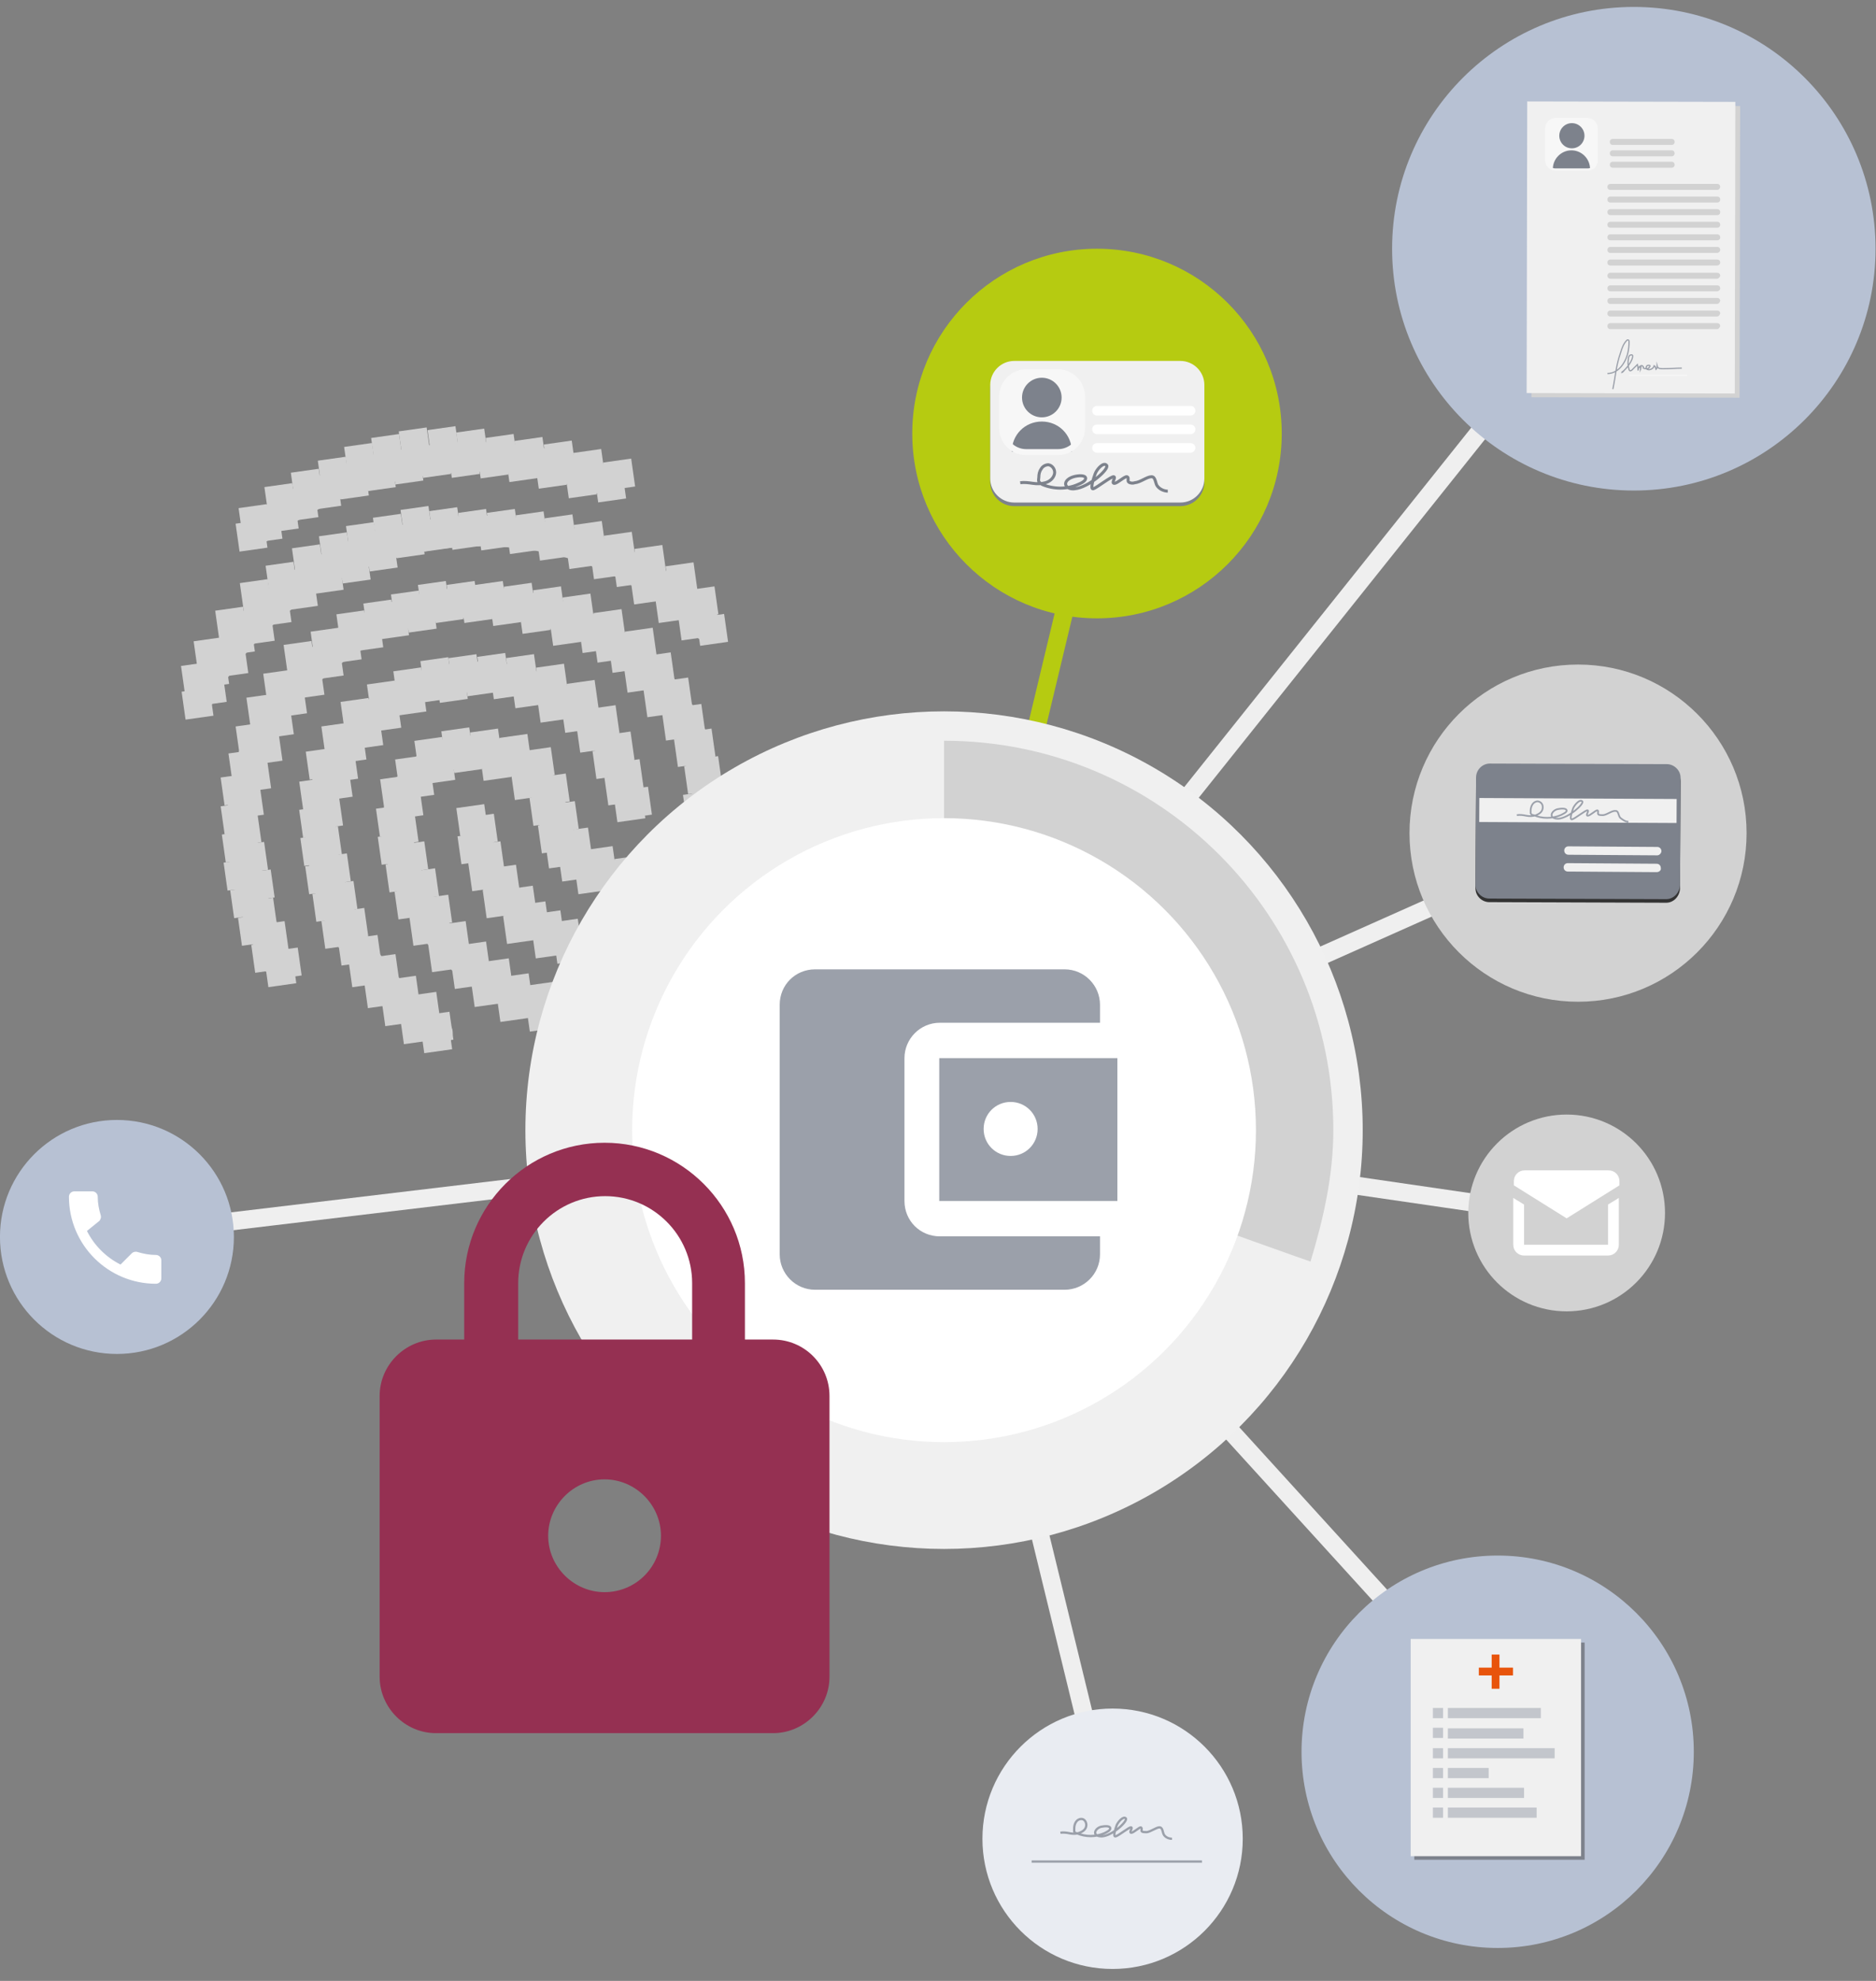 <?xml version="1.0" encoding="UTF-8"?>
<!-- Generator: Adobe Illustrator 21.0.2, SVG Export Plug-In . SVG Version: 6.00 Build 0)  -->
<svg enable-background="new 0 0 360 380" version="1.1" viewBox="0 0 360 380" xml:space="preserve" xmlns="http://www.w3.org/2000/svg" xmlns:cc="http://creativecommons.org/ns#" xmlns:dc="http://purl.org/dc/elements/1.1/" xmlns:rdf="http://www.w3.org/1999/02/22-rdf-syntax-ns#" xmlns:xlink="http://www.w3.org/1999/xlink"><rect x="0" y="0" width="360" height="380" fill="#808080" stroke="none"/>
<style type="text/css">
	.st0{fill:none;stroke:#EFEFEF;stroke-width:3;stroke-miterlimit:10;}
	.st1{fill:none;stroke:#B6CB11;stroke-width:3;stroke-miterlimit:10;}
	.st2{fill:#D2D2D2;}
	.st3{fill:#B7C1D3;}
	.st4{fill:#FFFFFF;}
	.st5{fill:#F0F0F0;}
	.st6{fill:#F7F7F7;}
	.st7{fill:#7D828C;}
	.st8{fill:none;stroke:#F7F7F7;stroke-width:0.373;stroke-miterlimit:10;}
	.st9{fill:none;stroke:#9BA0AA;stroke-width:0.205;stroke-miterlimit:10;}
	.st10{fill:#9BA0AA;stroke:#F7F7F7;stroke-width:0.205;stroke-miterlimit:10;}
	.st11{fill:#333333;}
	.st12{fill:none;stroke:#9BA0AA;stroke-width:0.283;stroke-miterlimit:10;}
	.st13{fill:#E8540C;}
	.st14{fill:#C3C6CC;}
	.st15{clip-path:url(#SVGID_2_);fill:#9BA0AA;}
	.st16{fill:#B6CB11;}
	.st17{fill:none;stroke:#F7F7F7;stroke-miterlimit:10;}
	.st18{fill:none;stroke:#7D828C;stroke-width:0.5;stroke-miterlimit:10;}
	.st19{fill:#953052;}
	.st20{fill:#E9ECF2;}
	.st21{fill:none;stroke:#9BA0AA;stroke-width:0.381;stroke-miterlimit:10;}
</style>
<title>img_onboarding</title>
<g transform="matrix(1.151 0 0 1.151 -28.551 -29.747)"><g fill="none" stroke-miterlimit="10" stroke-width="3">
	<line class="st0" x1="211" x2="181.3" y1="334.1" y2="212.3" stroke="#efefef"/>
	<line class="st1" x1="182" x2="209" y1="212.3" y2="99.6" stroke="#b6cb11"/>
	<line class="st0" x1="45" x2="179" y1="231.6" y2="215.6" stroke="#efefef"/>
	</g><g fill="#d2d2d2">
		<path class="st2" d="m126 108.3c-0.4 0.1-0.8 0-1.2-0.1-10.3-3.6-18.9-4.5-28.8-3.1s-18.9 5.1-26.8 11c-1.1 0.8-2.7 0.6-3.5-0.5s-0.6-2.7 0.5-3.5c8.6-6.4 18.4-10.4 29.1-11.9 10.6-1.5 20.3-0.5 31.2 3.3 1.3 0.5 2 1.9 1.5 3.2-0.3 0.9-1.1 1.5-2 1.6zm-67.8 36.4c-0.5 0.1-1 0-1.5-0.2-1.3-0.6-1.7-2.1-1.1-3.4 4-7.7 9.5-14.1 16.4-19 14.5-10.3 34.6-13.2 51.5-7.3 8 2.8 15.1 7.3 21 13.6 1 1 0.9 2.6-0.1 3.6s-2.6 0.9-3.6-0.1c-5.4-5.7-11.8-9.8-19-12.3-15.4-5.3-33.7-2.7-46.9 6.7-6.3 4.5-11.3 10.3-14.9 17.2-0.3 0.6-1 1-1.8 1.2zm39.8 55.8c-0.6 0.1-1.3-0.1-1.9-0.5-5-3.7-7.7-6.2-11.9-11.8-4.3-5.7-7.2-12.9-8.3-20.9-2.1-14.8 8.9-28.7 24.5-30.9s30 8.1 32.1 22.9c0.2 1.4-0.7 2.7-2.1 2.8s-2.7-0.7-2.8-2.1c-1.7-12.1-13.5-20.4-26.4-18.6-12.8 1.8-21.9 13.1-20.2 25.2 1 7.2 3.6 13.6 7.4 18.6 4 5.3 6.6 7.4 10.9 10.8 1.1 0.9 1.3 2.4 0.5 3.5-0.6 0.6-1.2 0.9-1.8 1zm34.5-14.3c-5.9 0.8-11.4 0.1-16.1-2.3-8.2-4-13.8-11.6-15-20.2-0.2-1.4 0.7-2.7 2.1-2.8 1.4-0.2 2.7 0.7 2.8 2.1 1 7 5.5 13.2 12.2 16.4 3.9 1.9 8.2 2.5 13.2 1.8 1.2-0.2 3.2-0.6 5.1-1.2 1.3-0.4 2.7 0.3 3.2 1.6 0.4 1.3-0.3 2.7-1.6 3.2-2.7 0.9-5.2 1.3-5.9 1.4zm-8.6 11.7h-0.7c-8.3-1.1-13.9-3.3-20.1-7.9-8-6-13.1-14.6-14.5-24.5-1.1-8.1 4.8-15.7 13.3-16.9s16.3 4.4 17.5 12.5c0.8 5.3 6 9 11.8 8.2 5.7-0.8 9.8-5.8 9-11.2-2.7-18.8-21-31.8-41-29-14.2 2.2-26.1 11.9-30.2 24.9-1.4 4.3-1.7 9.2-1 14.4 0.6 3.9 1.8 10 5.9 17.6 0.7 1.2 0.2 2.8-1 3.4-1.2 0.7-2.8 0.2-3.4-1-3.4-6.2-5.5-12.5-6.4-19.3-0.8-6-0.5-11.6 1.1-16.7 4.7-14.9 18.1-26 34.3-28.3 22.7-3.2 43.7 11.7 46.7 33.3 1.1 8.1-4.8 15.7-13.3 16.9s-16.3-4.4-17.5-12.5c-0.8-5.3-6-9-11.8-8.2-5.7 0.8-9.8 5.8-9 11.2 1.2 8.5 5.6 16.1 12.5 21.2 5.4 4 10.3 6 17.6 6.9 1.4 0.2 2.3 1.5 2.2 2.8 0 1.2-1 2.1-2 2.2z"/>
		<rect class="st2" transform="matrix(.99 -.14 .14 .99 -18.871 9.441)" x="55.3" y="136.5" width="4.7" height="4.7"/>
		<rect class="st2" transform="matrix(.99 -.14 .14 .99 -18.272 9.685)" x="57.4" y="132.4" width="4.7" height="4.7"/>
		<rect class="st2" transform="matrix(.99 -.14 .14 .99 -17.53 10.138)" x="61" y="127.3" width="4.7" height="4.7"/>
		<rect class="st2" transform="matrix(.99 -.14 .14 .99 -16.837 10.667)" x="65.1" y="122.7" width="4.7" height="4.7"/>
		<rect class="st2" transform="matrix(.99 -.14 .14 .99 -16.391 11.248)" x="69.4" y="119.8" width="4.7" height="4.7"/>
		<rect class="st2" transform="matrix(.99 -.14 .14 .99 -15.945 11.829)" x="73.8" y="116.9" width="4.7" height="4.7"/>
		<rect class="st2" transform="matrix(.99 -.14 .14 .99 -15.621 12.436)" x="78.3" y="114.9" width="4.7" height="4.7"/>
		<rect class="st2" transform="matrix(.99 -.14 .14 .99 -15.097 10.52)" x="64.9" y="110.2" width="4.7" height="4.7"/>
		<rect class="st2" transform="matrix(.99 -.14 .14 .99 -14.558 11.081)" x="69.2" y="106.7" width="4.7" height="4.7"/>
		<rect class="st2" transform="matrix(.99 -.14 .14 .99 -14.173 11.676)" x="73.6" y="104.3" width="4.7" height="4.7"/>
		<rect class="st2" transform="matrix(.99 -.14 .14 .99 -13.85 12.283)" x="78.1" y="102.3" width="4.7" height="4.7"/>
		<rect class="st2" transform="matrix(.99 -.14 .14 .99 -13.496 12.884)" x="82.5" y="100" width="4.7" height="4.7"/>
		<rect class="st2" transform="matrix(.99 -.14 .14 .99 -13.235 13.504)" x="87" y="98.5" width="4.7" height="4.7"/>
		<rect class="st2" transform="matrix(.99 -.14 .14 .99 -13.035 14.138)" x="91.6" y="97.4" width="4.7" height="4.7"/>
		<rect class="st2" transform="matrix(.99 -.14 .14 .99 -12.958 14.798)" x="96.4" y="97.2" width="4.7" height="4.7"/>
		<rect class="st2" transform="matrix(.99 -.14 .14 .99 -12.974 15.478)" x="101.2" y="97.6" width="4.7" height="4.7"/>
		<rect class="st2" transform="matrix(.99 -.14 .14 .99 -13.051 16.171)" x="106.1" y="98.5" width="4.7" height="4.7"/>
		<rect class="st2" transform="matrix(.99 -.14 .14 .99 -13.067 16.851)" x="110.9" y="99" width="4.7" height="4.7"/>
		<rect class="st2" transform="matrix(.99 -.14 .14 .99 -13.113 17.538)" x="115.8" y="99.6" width="4.7" height="4.7"/>
		<rect class="st2" transform="matrix(.99 -.14 .14 .99 -13.252 18.244)" x="120.7" y="101" width="4.7" height="4.7"/>
		<rect class="st2" transform="matrix(.99 -.14 .14 .99 -13.422 18.957)" x="125.7" y="102.6" width="4.7" height="4.7"/>
		<rect class="st2" transform="matrix(.99 -.14 .14 .99 -13.721 18.763)" x="124.2" y="104.6" width="4.7" height="4.7"/>
		<rect class="st2" transform="matrix(.99 -.14 .14 .99 -13.674 18.076)" x="119.3" y="103.9" width="4.7" height="4.7"/>
		<rect class="st2" transform="matrix(.99 -.14 .14 .99 -13.505 17.364)" x="114.3" y="102.3" width="4.7" height="4.7"/>
		<rect class="st2" transform="matrix(.99 -.14 .14 .99 -13.397 16.664)" x="109.4" y="101.2" width="4.7" height="4.7"/>
		<rect class="st2" transform="matrix(.99 -.14 .14 .99 -13.35 15.978)" x="104.6" y="100.6" width="4.7" height="4.7"/>
		<rect class="st2" transform="matrix(.99 -.14 .14 .99 -13.396 15.311)" x="99.8" y="100.5" width="4.7" height="4.7"/>
		<rect class="st2" transform="matrix(.99 -.14 .14 .99 -13.442 14.644)" x="95" y="100.5" width="4.7" height="4.7"/>
		<rect class="st2" transform="matrix(.99 -.14 .14 .99 -13.642 14.01)" x="90.4" y="101.6" width="4.7" height="4.7"/>
		<rect class="st2" transform="matrix(.99 -.14 .14 .99 -13.842 13.377)" x="85.8" y="102.7" width="4.7" height="4.7"/>
		<rect class="st2" transform="matrix(.99 -.14 .14 .99 -14.042 12.743)" x="81.2" y="103.9" width="4.7" height="4.7"/>
		<rect class="st2" transform="matrix(.99 -.14 .14 .99 -14.073 12.749)" x="81.3" y="104.1" width="4.7" height="4.7"/>
		<rect class="st2" transform="matrix(.99 -.14 .14 .99 -14.365 12.135)" x="76.7" y="105.8" width="4.7" height="4.7"/>
		<rect class="st2" transform="matrix(.99 -.14 .14 .99 -14.668 11.62)" x="72.9" y="107.7" width="4.7" height="4.7"/>
		<rect class="st2" transform="matrix(.99 -.14 .14 .99 -14.959 11.167)" x="69.6" y="109.6" width="4.7" height="4.7"/>
		<rect class="st2" transform="matrix(.99 -.14 .14 .99 -15.229 10.806)" x="66.9" y="111.3" width="4.7" height="4.7"/>
		<rect class="st2" transform="matrix(.99 -.14 .14 .99 -15.462 10.469)" x="64.4" y="112.8" width="4.7" height="4.7"/>
		<rect class="st2" transform="matrix(.99 -.14 .14 .99 -17.852 12.398)" x="76.9" y="130.8" width="4.7" height="4.7"/>
		<rect class="st2" transform="matrix(.99 -.14 .14 .99 -17.406 12.979)" x="81.2" y="127.9" width="4.7" height="4.7"/>
		<rect class="st2" transform="matrix(.99 -.14 .14 .99 -17.114 13.593)" x="85.7" y="126.1" width="4.7" height="4.7"/>
		<rect class="st2" transform="matrix(.99 -.14 .14 .99 -16.852 14.214)" x="90.3" y="124.6" width="4.7" height="4.7"/>
		<rect class="st2" transform="matrix(.99 -.14 .14 .99 -16.591 14.834)" x="94.8" y="123" width="4.7" height="4.7"/>
		<rect class="st2" transform="matrix(.99 -.14 .14 .99 -16.545 15.501)" x="99.6" y="123" width="4.7" height="4.7"/>
		<rect class="st2" transform="matrix(.99 -.14 .14 .99 -16.499 16.168)" x="104.3" y="123" width="4.7" height="4.7"/>
		<rect class="st2" transform="matrix(.99 -.14 .14 .99 -16.484 16.841)" x="109.1" y="123.3" width="4.7" height="4.7"/>
		<rect class="st2" transform="matrix(.99 -.14 .14 .99 -16.53 17.527)" x="114" y="123.9" width="4.7" height="4.7"/>
		<rect class="st2" transform="matrix(.99 -.14 .14 .99 -16.638 18.227)" x="118.9" y="125.1" width="4.7" height="4.7"/>
		<rect class="st2" transform="matrix(.99 -.14 .14 .99 -16.962 18.973)" x="124.1" y="127.7" width="4.7" height="4.7"/>
		<rect class="st2" transform="matrix(.99 -.14 .14 .99 -17.348 19.732)" x="129.3" y="130.8" width="4.7" height="4.7"/>
		<rect class="st2" transform="matrix(.99 -.14 .14 .99 -17.891 20.202)" x="132.3" y="134.9" width="4.7" height="4.7"/>
		<rect class="st2" transform="matrix(.99 -.14 .14 .99 -18.441 20.642)" x="135.2" y="139.1" width="4.7" height="4.7"/>
		<rect class="st2" transform="matrix(.99 -.14 .14 .99 -19.042 20.996)" x="137.4" y="143.5" width="4.7" height="4.7"/>
		<rect class="st2" transform="matrix(.99 -.14 .14 .99 -19.595 21.275)" x="139.1" y="147.6" width="4.7" height="4.7"/>
		<rect class="st2" transform="matrix(.99 -.14 .14 .99 -20.228 21.475)" x="140.2" y="152.2" width="4.7" height="4.7"/>
		<rect class="st2" transform="matrix(.99 -.14 .14 .99 -20.869 21.644)" x="141.1" y="156.8" width="4.7" height="4.7"/>
		<rect class="st2" transform="matrix(.99 -.14 .14 .99 -21.542 21.659)" x="140.9" y="161.6" width="4.7" height="4.7"/>
		<rect class="st2" transform="matrix(.99 -.14 .14 .99 -22.162 21.47)" x="139.2" y="165.9" width="4.7" height="4.7"/>
		<rect class="st2" transform="matrix(.99 -.14 .14 .99 -22.571 20.913)" x="135" y="168.6" width="4.7" height="4.7"/>
		<rect class="st2" transform="matrix(.99 -.14 .14 .99 -22.802 20.286)" x="130.5" y="169.9" width="4.7" height="4.7"/>
		<rect class="st2" transform="matrix(.99 -.14 .14 .99 -22.879 19.626)" x="125.7" y="170.1" width="4.7" height="4.7"/>
		<rect class="st2" transform="matrix(.99 -.14 .14 .99 -22.894 18.952)" x="120.9" y="169.9" width="4.7" height="4.7"/>
		<rect class="st2" transform="matrix(.99 -.14 .14 .99 -22.628 18.541)" x="118.2" y="167.8" width="4.7" height="4.7"/>
		<rect class="st2" transform="matrix(.99 -.14 .14 .99 -22.341 18.222)" x="116" y="165.6" width="4.7" height="4.7"/>
		<rect class="st2" transform="matrix(.99 -.14 .14 .99 -21.998 18.02)" x="114.8" y="163.1" width="4.7" height="4.7"/>
		<rect class="st2" transform="matrix(.99 -.14 .14 .99 -21.371 17.789)" x="113.4" y="158.5" width="4.7" height="4.7"/>
		<rect class="st2" transform="matrix(.99 -.14 .14 .99 -20.796 17.312)" x="110.3" y="154.2" width="4.7" height="4.7"/>
		<rect class="st2" transform="matrix(.99 -.14 .14 .99 -20.411 16.553)" x="105.1" y="151" width="4.7" height="4.7"/>
		<rect class="st2" transform="matrix(.99 -.14 .14 .99 -20.272 15.847)" x="100.2" y="149.7" width="4.7" height="4.7"/>
		<rect class="st2" transform="matrix(.99 -.14 .14 .99 -20.564 15.233)" x="95.7" y="151.5" width="4.7" height="4.7"/>
		<rect class="st2" transform="matrix(.99 -.14 .14 .99 -20.954 14.768)" x="92.2" y="154" width="4.7" height="4.7"/>
		<rect class="st2" transform="matrix(.99 -.14 .14 .99 -21.451 14.552)" x="90.4" y="157.4" width="4.7" height="4.7"/>
		<rect class="st2" transform="matrix(.99 -.14 .14 .99 -22.076 14.493)" x="89.6" y="161.8" width="4.7" height="4.7"/>
		<rect class="st2" transform="matrix(.99 -.14 .14 .99 -22.696 14.754)" x="91.2" y="166.4" width="4.7" height="4.7"/>
		<rect class="st2" transform="matrix(.99 -.14 .14 .99 -23.31 15.047)" x="93" y="170.9" width="4.7" height="4.7"/>
		<rect class="st2" transform="matrix(.99 -.14 .14 .99 -23.911 15.401)" x="95.2" y="175.3" width="4.7" height="4.7"/>
		<rect class="st2" transform="matrix(.99 -.14 .14 .99 -24.492 15.847)" x="98.1" y="179.7" width="4.7" height="4.7"/>
		<rect class="st2" transform="matrix(.99 -.14 .14 .99 -24.93 16.36)" x="101.5" y="183.1" width="4.7" height="4.7"/>
		<rect class="st2" transform="matrix(.99 -.14 .14 .99 -25.294 16.92)" x="105.3" y="185.9" width="4.7" height="4.7"/>
		<rect class="st2" transform="matrix(.99 -.14 .14 .99 -25.608 17.407)" x="108.6" y="188.4" width="4.7" height="4.7"/>
		<rect class="st2" transform="matrix(.99 -.14 .14 .99 -25.767 18.02)" x="112.9" y="189.8" width="4.7" height="4.7"/>
		<rect class="st2" transform="matrix(.99 -.14 .14 .99 -25.946 18.542)" x="116.5" y="191.4" width="4.7" height="4.7"/>
		<rect class="st2" transform="matrix(.99 -.14 .14 .99 -26.005 19.167)" x="120.9" y="192.1" width="4.7" height="4.7"/>
		<rect class="st2" transform="matrix(.99 -.14 .14 .99 -26.181 19.398)" x="122.5" y="193.5" width="4.7" height="4.7"/>
		<rect class="st2" transform="matrix(.99 -.14 .14 .99 -26.258 18.737)" x="117.7" y="193.7" width="4.7" height="4.7"/>
		<rect class="st2" transform="matrix(.99 -.14 .14 .99 -26.181 18.044)" x="112.8" y="192.8" width="4.7" height="4.7"/>
		<rect class="st2" transform="matrix(.99 -.14 .14 .99 -26.011 17.332)" x="107.9" y="191.2" width="4.7" height="4.7"/>
		<rect class="st2" transform="matrix(.99 -.14 .14 .99 -25.692 16.716)" x="103.6" y="188.7" width="4.7" height="4.7"/>
		<rect class="st2" transform="matrix(.99 -.14 .14 .99 -25.315 16.216)" x="100.3" y="185.7" width="4.7" height="4.7"/>
		<rect class="st2" transform="matrix(.99 -.14 .14 .99 -24.952 15.656)" x="96.5" y="182.9" width="4.7" height="4.7"/>
		<rect class="st2" transform="matrix(.99 -.14 .14 .99 -26.633 15.628)" x="95.4" y="194.8" width="4.7" height="4.7"/>
		<rect class="st2" transform="matrix(.99 -.14 .14 .99 -26.862 15.613)" x="95.2" y="196.4" width="4.7" height="4.7"/>
		<rect class="st2" transform="matrix(.99 -.14 .14 .99 -26.677 15.122)" x="91.8" y="194.9" width="4.7" height="4.7"/>
		<rect class="st2" transform="matrix(.99 -.14 .14 .99 -26.294 14.654)" x="88.7" y="191.9" width="4.7" height="4.7"/>
		<rect class="st2" transform="matrix(.99 -.14 .14 .99 -25.904 14.216)" x="85.8" y="188.9" width="4.7" height="4.7"/>
		<rect class="st2" transform="matrix(.99 -.14 .14 .99 -25.44 13.827)" x="83.2" y="185.4" width="4.7" height="4.7"/>
		<rect class="st2" transform="matrix(.99 -.14 .14 .99 -24.955 13.53)" x="81.4" y="181.8" width="4.7" height="4.7"/>
		<rect class="st2" transform="matrix(.99 -.14 .14 .99 -24.59 13.13)" x="78.7" y="179" width="4.7" height="4.7"/>
		<rect class="st2" transform="matrix(.99 -.14 .14 .99 -23.969 12.868)" x="77.2" y="174.5" width="4.7" height="4.7"/>
		<rect class="st2" transform="matrix(.99 -.14 .14 .99 -23.336 12.668)" x="76" y="169.9" width="4.7" height="4.7"/>
		<rect class="st2" transform="matrix(.99 -.14 .14 .99 -22.695 12.499)" x="75.2" y="165.2" width="4.7" height="4.7"/>
		<rect class="st2" transform="matrix(.99 -.14 .14 .99 -22.035 12.422)" x="75" y="160.5" width="4.7" height="4.7"/>
		<rect class="st2" transform="matrix(.99 -.14 .14 .99 -21.368 12.376)" x="75" y="155.8" width="4.7" height="4.7"/>
		<rect class="st2" transform="matrix(.99 -.14 .14 .99 -20.669 12.485)" x="76.1" y="150.8" width="4.7" height="4.7"/>
		<rect class="st2" transform="matrix(.99 -.14 .14 .99 -20.053 12.804)" x="78.7" y="146.6" width="4.7" height="4.7"/>
		<rect class="st2" transform="matrix(.99 -.14 .14 .99 -19.448 13.222)" x="81.9" y="142.5" width="4.7" height="4.7"/>
		<rect class="st2" transform="matrix(.99 -.14 .14 .99 -19.002 13.803)" x="86.3" y="139.6" width="4.7" height="4.7"/>
		<rect class="st2" transform="matrix(.99 -.14 .14 .99 -18.648 14.404)" x="90.7" y="137.4" width="4.7" height="4.7"/>
		<rect class="st2" transform="matrix(.99 -.14 .14 .99 -18.355 15.018)" x="95.2" y="135.7" width="4.7" height="4.7"/>
		<rect class="st2" transform="matrix(.99 -.14 .14 .99 -18.248 15.672)" x="99.9" y="135.2" width="4.7" height="4.7"/>
		<rect class="st2" transform="matrix(.99 -.14 .14 .99 -18.171 16.332)" x="104.7" y="135" width="4.7" height="4.7"/>
		<rect class="st2" transform="matrix(.99 -.14 .14 .99 -18.156 17.005)" x="109.5" y="135.2" width="4.7" height="4.7"/>
		<rect class="st2" transform="matrix(.99 -.14 .14 .99 -18.326 17.718)" x="114.5" y="136.8" width="4.7" height="4.7"/>
		<rect class="st2" transform="matrix(.99 -.14 .14 .99 -18.65 18.464)" x="119.6" y="139.5" width="4.7" height="4.7"/>
		<rect class="st2" transform="matrix(.99 -.14 .14 .99 -19.211 19.002)" x="123.1" y="143.7" width="4.7" height="4.7"/>
		<rect class="st2" transform="matrix(.99 -.14 .14 .99 -19.805 19.387)" x="125.6" y="148.1" width="4.7" height="4.7"/>
		<rect class="st2" transform="matrix(.99 -.14 .14 .99 -20.426 19.649)" x="127.1" y="152.7" width="4.7" height="4.7"/>
		<rect class="st2" transform="matrix(.99 -.14 .14 .99 -21.053 19.88)" x="128.5" y="157.3" width="4.7" height="4.7"/>
		<rect class="st2" transform="matrix(.99 -.14 .14 .99 -21.147 19.739)" x="127.4" y="157.9" width="4.7" height="4.7"/>
		<rect class="st2" transform="matrix(.99 -.14 .14 .99 -20.78 19.499)" x="125.9" y="155.1" width="4.7" height="4.7"/>
		<rect class="st2" transform="matrix(.99 -.14 .14 .99 -20.172 19.176)" x="123.9" y="150.7" width="4.7" height="4.7"/>
		<rect class="st2" transform="matrix(.99 -.14 .14 .99 -19.585 18.76)" x="121.2" y="146.3" width="4.7" height="4.7"/>
		<rect class="st2" transform="matrix(.99 -.14 .14 .99 -19.151 18.378)" x="118.7" y="143" width="4.7" height="4.7"/>
		<rect class="st2" transform="matrix(.99 -.14 .14 .99 -18.955 17.788)" x="114.6" y="141.3" width="4.7" height="4.7"/>
		<rect class="st2" transform="matrix(.99 -.14 .14 .99 -18.666 17.179)" x="110.4" y="138.9" width="4.7" height="4.7"/>
		<rect class="st2" transform="matrix(.99 -.14 .14 .99 -18.488 16.657)" x="106.8" y="137.4" width="4.7" height="4.7"/>
		<rect class="st2" transform="matrix(.99 -.14 .14 .99 -18.459 16.039)" x="102.4" y="136.9" width="4.7" height="4.7"/>
		<rect class="st2" transform="matrix(.99 -.14 .14 .99 -18.659 15.405)" x="97.8" y="138" width="4.7" height="4.7"/>
		<rect class="st2" transform="matrix(.99 -.14 .14 .99 -18.716 14.838)" x="93.8" y="138.1" width="4.7" height="4.7"/>
		<rect class="st2" transform="matrix(.99 -.14 .14 .99 -19.024 14.452)" x="90.9" y="140.1" width="4.7" height="4.7"/>
		<rect class="st2" transform="matrix(.99 -.14 .14 .99 -19.433 13.896)" x="86.7" y="142.8" width="4.7" height="4.7"/>
		<rect class="st2" transform="matrix(.99 -.14 .14 .99 -19.871 13.506)" x="83.7" y="145.7" width="4.7" height="4.7"/>
		<rect class="st2" transform="matrix(.99 -.14 .14 .99 -20.24 13.134)" x="80.9" y="148.1" width="4.7" height="4.7"/>
		<rect class="st2" transform="matrix(.99 -.14 .14 .99 -21.815 12.698)" x="77" y="159.1" width="4.7" height="4.7"/>
		<rect class="st2" transform="matrix(.99 -.14 .14 .99 -22.488 12.713)" x="76.8" y="163.9" width="4.7" height="4.7"/>
		<rect class="st2" transform="matrix(.99 -.14 .14 .99 -23.743 13.174)" x="79.4" y="173" width="4.7" height="4.7"/>
		<rect class="st2" transform="matrix(.99 -.14 .14 .99 -24.357 13.466)" x="81.2" y="177.5" width="4.7" height="4.7"/>
		<rect class="st2" transform="matrix(.99 -.14 .14 .99 -24.958 13.82)" x="83.4" y="182" width="4.7" height="4.7"/>
		<rect class="st2" transform="matrix(.99 -.14 .14 .99 -25.378 14.265)" x="86.4" y="185.2" width="4.7" height="4.7"/>
		<rect class="st2" transform="matrix(.99 -.14 .14 .99 -25.847 14.784)" x="89.8" y="188.8" width="4.7" height="4.7"/>
		<rect class="st2" transform="matrix(.99 -.14 .14 .99 -26.193 15.276)" x="93.2" y="191.5" width="4.7" height="4.7"/>
		<rect class="st2" transform="matrix(.99 -.14 .14 .99 -23.109 12.974)" x="78.3" y="168.4" width="4.7" height="4.7"/>
		<rect class="st2" transform="matrix(.99 -.14 .14 .99 -21.133 12.874)" x="78.6" y="154.3" width="4.7" height="4.7"/>
		<rect class="st2" transform="matrix(.99 -.14 .14 .99 -20.693 12.973)" x="79.5" y="151.3" width="4.7" height="4.7"/>
		<rect class="st2" transform="matrix(.99 -.14 .14 .99 -24.377 15.178)" x="93.4" y="178.5" width="4.7" height="4.7"/>
		<rect class="st2" transform="matrix(.99 -.14 .14 .99 -23.783 14.794)" x="90.9" y="174.1" width="4.7" height="4.7"/>
		<rect class="st2" transform="matrix(.99 -.14 .14 .99 -23.163 14.532)" x="89.4" y="169.6" width="4.7" height="4.7"/>
		<rect class="st2" transform="matrix(.99 -.14 .14 .99 -22.535 14.301)" x="88.1" y="165" width="4.7" height="4.7"/>
		<rect class="st2" transform="matrix(.99 -.14 .14 .99 -21.875 14.224)" x="87.8" y="160.3" width="4.7" height="4.7"/>
		<rect class="st2" transform="matrix(.99 -.14 .14 .99 -21.189 14.271)" x="88.5" y="155.4" width="4.7" height="4.7"/>
		<rect class="st2" transform="matrix(.99 -.14 .14 .99 -20.703 14.586)" x="91" y="152.1" width="4.7" height="4.7"/>
		<rect class="st2" transform="matrix(.99 -.14 .14 .99 -20.228 15)" x="94.2" y="149" width="4.7" height="4.7"/>
		<rect class="st2" transform="matrix(.99 -.14 .14 .99 -19.966 15.62)" x="98.7" y="147.4" width="4.7" height="4.7"/>
		<rect class="st2" transform="matrix(.99 -.14 .14 .99 -19.951 16.294)" x="103.5" y="147.6" width="4.7" height="4.7"/>
		<rect class="st2" transform="matrix(.99 -.14 .14 .99 -20.028 16.987)" x="108.4" y="148.5" width="4.7" height="4.7"/>
		<rect class="st2" transform="matrix(.99 -.14 .14 .99 -20.293 17.559)" x="112.3" y="150.7" width="4.7" height="4.7"/>
		<rect class="st2" transform="matrix(.99 -.14 .14 .99 -20.887 17.943)" x="114.8" y="155.1" width="4.7" height="4.7"/>
		<rect class="st2" transform="matrix(.99 -.14 .14 .99 -21.507 18.205)" x="116.3" y="159.7" width="4.7" height="4.7"/>
		<rect class="st2" transform="matrix(.99 -.14 .14 .99 -22.108 18.559)" x="118.5" y="164.1" width="4.7" height="4.7"/>
		<rect class="st2" transform="matrix(.99 -.14 .14 .99 -22.496 19.157)" x="122.6" y="167.2" width="4.7" height="4.7"/>
		<rect class="st2" transform="matrix(.99 -.14 .14 .99 -22.666 19.87)" x="127.6" y="168.7" width="4.7" height="4.7"/>
		<rect class="st2" transform="matrix(.99 -.14 .14 .99 -22.281 20.464)" x="132" y="166.3" width="4.7" height="4.7"/>
		<rect class="st2" transform="matrix(.99 -.14 .14 .99 -21.804 21.039)" x="136.3" y="163.2" width="4.7" height="4.7"/>
		<rect class="st2" transform="matrix(.99 -.14 .14 .99 -21.058 21.362)" x="139" y="158" width="4.7" height="4.7"/>
		<rect class="st2" transform="matrix(.99 -.14 .14 .99 -20.384 21.347)" x="139.2" y="153.2" width="4.7" height="4.7"/>
		<rect class="st2" transform="matrix(.99 -.14 .14 .99 -19.163 20.732)" x="135.5" y="144.3" width="4.7" height="4.7"/>
		<rect class="st2" transform="matrix(.99 -.14 .14 .99 -18.65 20.268)" x="132.4" y="140.4" width="4.7" height="4.7"/>
		<rect class="st2" transform="matrix(.99 -.14 .14 .99 -18.113 19.766)" x="129.1" y="136.3" width="4.7" height="4.7"/>
		<rect class="st2" transform="matrix(.99 -.14 .14 .99 -17.68 19.384)" x="126.6" y="133" width="4.7" height="4.7"/>
		<rect class="st2" transform="matrix(.99 -.14 .14 .99 -17.468 19.016)" x="124.1" y="131.3" width="4.7" height="4.7"/>
		<rect class="st2" transform="matrix(.99 -.14 .14 .99 -17.257 18.649)" x="121.6" y="129.7" width="4.7" height="4.7"/>
		<rect class="st2" transform="matrix(.99 -.14 .14 .99 -17.149 17.949)" x="116.7" y="128.5" width="4.7" height="4.7"/>
		<rect class="st2" transform="matrix(.99 -.14 .14 .99 -16.917 17.223)" x="111.6" y="126.5" width="4.7" height="4.7"/>
		<rect class="st2" transform="matrix(.99 -.14 .14 .99 -16.778 16.517)" x="106.7" y="125.2" width="4.7" height="4.7"/>
		<rect class="st2" transform="matrix(.99 -.14 .14 .99 -16.763 15.837)" x="101.9" y="124.7" width="4.7" height="4.7"/>
		<rect class="st2" transform="matrix(.99 -.14 .14 .99 -16.809 15.171)" x="97.1" y="124.7" width="4.7" height="4.7"/>
		<rect class="st2" transform="matrix(.99 -.14 .14 .99 -17.07 14.55)" x="92.6" y="126.3" width="4.7" height="4.7"/>
		<rect class="st2" transform="matrix(.99 -.14 .14 .99 -17.27 13.916)" x="88" y="127.4" width="4.7" height="4.7"/>
		<rect class="st2" transform="matrix(.99 -.14 .14 .99 -17.587 13.34)" x="83.7" y="129.4" width="4.7" height="4.7"/>
		<rect class="st2" transform="matrix(.99 -.14 .14 .99 -17.914 12.862)" x="80.1" y="131.4" width="4.7" height="4.7"/>
		<rect class="st2" transform="matrix(.99 -.14 .14 .99 -18.321 12.466)" x="77.1" y="134.1" width="4.7" height="4.7"/>
		<rect class="st2" transform="matrix(.99 -.14 .14 .99 -18.796 12.052)" x="73.9" y="137.3" width="4.7" height="4.7"/>
		<rect class="st2" transform="matrix(.99 -.14 .14 .99 -19.265 11.669)" x="71" y="140.4" width="4.7" height="4.7"/>
		<rect class="st2" transform="matrix(.99 -.14 .14 .99 -19.775 11.392)" x="68.8" y="143.9" width="4.7" height="4.7"/>
		<rect class="st2" transform="matrix(.99 -.14 .14 .99 -20.402 11.171)" x="66.9" y="148.3" width="4.7" height="4.7"/>
		<rect class="st2" transform="matrix(.99 -.14 .14 .99 -21.06 10.958)" x="65" y="152.9" width="4.7" height="4.7"/>
		<rect class="st2" transform="matrix(.99 -.14 .14 .99 -21.698 10.836)" x="63.8" y="157.3" width="4.7" height="4.7"/>
		<rect class="st2" transform="matrix(.99 -.14 .14 .99 -22.347 10.814)" x="63.4" y="161.9" width="4.7" height="4.7"/>
		<rect class="st2" transform="matrix(.99 -.14 .14 .99 -22.981 11.014)" x="64.5" y="166.5" width="4.7" height="4.7"/>
		<rect class="st2" transform="matrix(.99 -.14 .14 .99 -23.614 11.214)" x="65.6" y="171.1" width="4.7" height="4.7"/>
		<rect class="st2" transform="matrix(.99 -.14 .14 .99 -24.268 11.321)" x="66" y="175.8" width="4.7" height="4.7"/>
		<rect class="st2" transform="matrix(.99 -.14 .14 .99 -24.783 11.625)" x="67.9" y="179.7" width="4.7" height="4.7"/>
		<rect class="st2" transform="matrix(.99 -.14 .14 .99 -25.384 11.979)" x="70.1" y="184.1" width="4.7" height="4.7"/>
		<rect class="st2" transform="matrix(.99 -.14 .14 .99 -25.571 11.858)" x="69.2" y="185.4" width="4.7" height="4.7"/>
		<rect class="st2" transform="matrix(.99 -.14 .14 .99 -25.254 11.532)" x="67" y="183" width="4.7" height="4.7"/>
		<rect class="st2" transform="matrix(.99 -.14 .14 .99 -24.653 11.178)" x="64.8" y="178.5" width="4.7" height="4.7"/>
		<rect class="st2" transform="matrix(.99 -.14 .14 .99 -24.026 10.947)" x="63.5" y="173.9" width="4.7" height="4.7"/>
		<rect class="st2" transform="matrix(.99 -.14 .14 .99 -23.392 10.748)" x="62.4" y="169.3" width="4.7" height="4.7"/>
		<rect class="st2" transform="matrix(.99 -.14 .14 .99 -22.732 10.671)" x="62.1" y="164.6" width="4.7" height="4.7"/>
		<rect class="st2" transform="matrix(.99 -.14 .14 .99 -22.072 10.594)" x="61.9" y="159.9" width="4.7" height="4.7"/>
		<rect class="st2" transform="matrix(.99 -.14 .14 .99 -21.405 10.548)" x="61.9" y="155.1" width="4.7" height="4.7"/>
		<rect class="st2" transform="matrix(.99 -.14 .14 .99 -20.829 10.683)" x="63.2" y="151.1" width="4.7" height="4.7"/>
		<rect class="st2" transform="matrix(.99 -.14 .14 .99 -20.191 10.804)" x="64.4" y="146.6" width="4.7" height="4.7"/>
		<rect class="st2" transform="matrix(.99 -.14 .14 .99 -18.91 11.368)" x="69" y="137.8" width="4.7" height="4.7"/>
		<rect class="st2" transform="matrix(.99 -.14 .14 .99 -18.206 11.797)" x="72.4" y="133" width="4.7" height="4.7"/>
		<rect class="st2" transform="matrix(.99 -.14 .14 .99 -19.502 11.011)" x="66.2" y="141.8" width="4.7" height="4.7"/>
		<rect class="st2" transform="matrix(.99 -.14 .14 .99 -19.77 21.055)" x="137.5" y="148.7" width="4.7" height="4.7"/>
		<rect class="st2" transform="matrix(.99 -.14 .14 .99 -15.329 13.05)" x="82.8" y="113.2" width="4.7" height="4.7"/>
		<rect class="st2" transform="matrix(.99 -.14 .14 .99 -15.098 13.678)" x="87.3" y="111.8" width="4.7" height="4.7"/>
		<rect class="st2" transform="matrix(.99 -.14 .14 .99 -14.868 14.305)" x="91.9" y="110.5" width="4.7" height="4.7"/>
		<rect class="st2" transform="matrix(.99 -.14 .14 .99 -14.852 14.978)" x="96.7" y="110.7" width="4.7" height="4.7"/>
		<rect class="st2" transform="matrix(.99 -.14 .14 .99 -14.837 15.651)" x="101.5" y="111" width="4.7" height="4.7"/>
		<rect class="st2" transform="matrix(.99 -.14 .14 .99 -14.792 16.318)" x="106.3" y="111" width="4.7" height="4.7"/>
		<rect class="st2" transform="matrix(.99 -.14 .14 .99 -14.807 16.998)" x="111.1" y="111.4" width="4.7" height="4.7"/>
		<rect class="st2" transform="matrix(.99 -.14 .14 .99 -14.823 17.678)" x="115.9" y="111.9" width="4.7" height="4.7"/>
		<rect class="st2" transform="matrix(.99 -.14 .14 .99 -14.931 18.377)" x="120.8" y="113" width="4.7" height="4.7"/>
		<rect class="st2" transform="matrix(.99 -.14 .14 .99 -15.132 19.097)" x="125.8" y="114.8" width="4.7" height="4.7"/>
		<rect class="st2" transform="matrix(.99 -.14 .14 .99 -15.394 19.829)" x="130.9" y="117" width="4.7" height="4.7"/>
		<rect class="st2" transform="matrix(.99 -.14 .14 .99 -15.748 20.582)" x="136.1" y="119.9" width="4.7" height="4.7"/>
		<rect class="st2" transform="matrix(.99 -.14 .14 .99 -16.279 21.114)" x="139.6" y="123.9" width="4.7" height="4.7"/>
		<rect class="st2" transform="matrix(.99 -.14 .14 .99 -16.899 21.375)" x="141.2" y="128.5" width="4.7" height="4.7"/>
		<rect class="st2" transform="matrix(.99 -.14 .14 .99 -16.8 20.935)" x="138.1" y="127.6" width="4.7" height="4.7"/>
		<rect class="st2" transform="matrix(.99 -.14 .14 .99 -16.437 20.374)" x="134.3" y="124.7" width="4.7" height="4.7"/>
		<rect class="st2" transform="matrix(.99 -.14 .14 .99 -16.049 19.776)" x="130.2" y="121.6" width="4.7" height="4.7"/>
		<rect class="st2" transform="matrix(.99 -.14 .14 .99 -15.66 19.338)" x="127.3" y="118.7" width="4.7" height="4.7"/>
		<rect class="st2" transform="matrix(.99 -.14 .14 .99 -15.519 18.793)" x="123.5" y="117.4" width="4.7" height="4.7"/>
		<rect class="st2" transform="matrix(.99 -.14 .14 .99 -15.323 18.203)" x="119.4" y="115.7" width="4.7" height="4.7"/>
		<rect class="st2" transform="matrix(.99 -.14 .14 .99 -15.184 17.497)" x="114.5" y="114.3" width="4.7" height="4.7"/>
		<rect class="st2" transform="matrix(.99 -.14 .14 .99 -15.076 16.797)" x="109.5" y="113.2" width="4.7" height="4.7"/>
		<rect class="st2" transform="matrix(.99 -.14 .14 .99 -15.029 16.111)" x="104.7" y="112.6" width="4.7" height="4.7"/>
		<rect class="st2" transform="matrix(.99 -.14 .14 .99 -15.075 15.444)" x="99.9" y="112.5" width="4.7" height="4.7"/>
		<rect class="st2" transform="matrix(.99 -.14 .14 .99 -15.152 14.784)" x="95.2" y="112.8" width="4.7" height="4.7"/>
		<rect class="st2" transform="matrix(.99 -.14 .14 .99 -15.352 14.15)" x="90.6" y="113.9" width="4.7" height="4.7"/>
		<rect class="st2" transform="matrix(.99 -.14 .14 .99 -15.706 13.55)" x="86.1" y="116.1" width="4.7" height="4.7"/>
		<rect class="st2" transform="matrix(.99 -.14 .14 .99 -16.029 12.942)" x="81.6" y="118.1" width="4.7" height="4.7"/>
		<rect class="st2" transform="matrix(.99 -.14 .14 .99 -16.321 12.328)" x="77.1" y="119.8" width="4.7" height="4.7"/>
		<rect class="st2" transform="matrix(.99 -.14 .14 .99 -16.737 11.74)" x="72.8" y="122.5" width="4.7" height="4.7"/>
		<rect class="st2" transform="matrix(.99 -.14 .14 .99 -17.152 11.153)" x="68.4" y="125.2" width="4.7" height="4.7"/>
		<rect class="st2" transform="matrix(.99 -.14 .14 .99 -17.614 10.801)" x="65.6" y="128.3" width="4.7" height="4.7"/>
		<rect class="st2" transform="matrix(.99 -.14 .14 .99 -17.904 10.347)" x="62.3" y="130.1" width="4.7" height="4.7"/>
		<rect class="st2" transform="matrix(.99 -.14 .14 .99 -18.413 10.23)" x="61.2" y="133.7" width="4.7" height="4.7"/>
		<rect class="st2" transform="matrix(.99 -.14 .14 .99 -18.696 9.808)" x="58" y="135.5" width="4.7" height="4.7"/>
		<rect class="st2" transform="matrix(.99 -.14 .14 .99 -19.123 9.77)" x="57.6" y="138.5" width="4.7" height="4.7"/>
		<rect class="st2" transform="matrix(.99 -.14 .14 .99 -19.473 9.491)" x="55.4" y="140.8" width="4.7" height="4.7"/>
		<rect class="st2" transform="matrix(.99 -.14 .14 .99 -21.733 16.095)" x="101.2" y="160.2" width="4.7" height="4.7"/>
		<rect class="st2" transform="matrix(.99 -.14 .14 .99 -21.94 16.332)" x="102.8" y="161.8" width="4.7" height="4.7"/>
		<rect class="st2" transform="matrix(.99 -.14 .14 .99 -22.393 16.172)" x="101.4" y="164.9" width="4.7" height="4.7"/>
		<rect class="st2" transform="matrix(.99 -.14 .14 .99 -22.574 16.532)" x="103.9" y="166.4" width="4.7" height="4.7"/>
		<rect class="st2" transform="matrix(.99 -.14 .14 .99 -23.1 16.935)" x="106.5" y="170.3" width="4.7" height="4.7"/>
		<rect class="st2" transform="matrix(.99 -.14 .14 .99 -23.007 16.464)" x="103.2" y="169.4" width="4.7" height="4.7"/>
		<rect class="st2" transform="matrix(.99 -.14 .14 .99 -23.602 16.849)" x="105.6" y="173.9" width="4.7" height="4.7"/>
		<rect class="st2" transform="matrix(.99 -.14 .14 .99 -24.169 17.357)" x="109" y="178.2" width="4.7" height="4.7"/>
		<rect class="st2" transform="matrix(.99 -.14 .14 .99 -24.469 18.065)" x="113.8" y="180.6" width="4.7" height="4.7"/>
		<rect class="st2" transform="matrix(.99 -.14 .14 .99 -23.558 17.355)" x="109.3" y="173.8" width="4.7" height="4.7"/>
		<rect class="st2" transform="matrix(.99 -.14 .14 .99 -23.906 17.687)" x="111.4" y="176.4" width="4.7" height="4.7"/>
		<rect class="st2" transform="matrix(.99 -.14 .14 .99 -24.086 18.048)" x="113.9" y="177.9" width="4.7" height="4.7"/>
		<rect class="st2" transform="matrix(.99 -.14 .14 .99 -24.254 18.47)" x="116.8" y="179.3" width="4.7" height="4.7"/>
		<rect class="st2" transform="matrix(.99 -.14 .14 .99 -24.377 18.947)" x="120.2" y="180.4" width="4.7" height="4.7"/>
		<rect class="st2" transform="matrix(.99 -.14 .14 .99 -24.399 19.596)" x="124.8" y="180.9" width="4.7" height="4.7"/>
		<rect class="st2" transform="matrix(.99 -.14 .14 .99 -24.36 20.232)" x="129.3" y="180.9" width="4.7" height="4.7"/>
		<rect class="st2" transform="matrix(.99 -.14 .14 .99 -24.129 20.859)" x="133.9" y="179.6" width="4.7" height="4.7"/>
		<rect class="st2" transform="matrix(.99 -.14 .14 .99 -24.145 21.088)" x="135.5" y="179.8" width="4.7" height="4.7"/>
		<rect class="st2" transform="matrix(.99 -.14 .14 .99 -24.301 20.96)" x="134.5" y="180.9" width="4.7" height="4.7"/>
		<rect class="st2" transform="matrix(.99 -.14 .14 .99 -24.501 20.327)" x="129.9" y="182" width="4.7" height="4.7"/>
		<rect class="st2" transform="matrix(.99 -.14 .14 .99 -24.564 19.728)" x="125.6" y="182.1" width="4.7" height="4.7"/>
		<rect class="st2" transform="matrix(.99 -.14 .14 .99 -24.584 19.185)" x="121.8" y="182" width="4.7" height="4.7"/>
		<rect class="st2" transform="matrix(.99 -.14 .14 .99 -24.555 18.567)" x="117.4" y="181.5" width="4.7" height="4.7"/>
	</g>
		<circle class="st3" cx="44.3" cy="232" r="19.5" fill="#b7c1d3"/>
		<path class="st4" d="m39.3 231c1.2 2.4 3.2 4.4 5.6 5.6l1.9-1.9c0.2-0.2 0.6-0.3 0.9-0.2 1 0.3 2 0.5 3.1 0.5 0.5 0 0.9 0.4 0.9 0.9v3c0 0.5-0.4 0.9-0.9 0.9-8 0-14.5-6.5-14.5-14.5 0-0.5 0.4-0.9 0.9-0.9h3c0.5 0 0.9 0.4 0.9 0.9 0 1.1 0.2 2.1 0.5 3.1 0.1 0.3 0 0.6-0.2 0.9z" fill="#fff"/>
	<g fill="none" stroke="#efefef" stroke-miterlimit="10" stroke-width="3">
	<line class="st0" x1="180" x2="298" y1="212.3" y2="64.6"/>
	<line class="st0" x1="181.3" x2="289" y1="213.6" y2="165.6"/>
	<line class="st0" x1="183.3" x2="286.3" y1="213.6" y2="228.6"/>
	<line class="st0" x1="290" x2="182.6" y1="330.3" y2="212.3"/>
	</g>
		<circle class="st3" cx="297.2" cy="67.3" r="40.3" fill="#b7c1d3"/>
				<rect class="st2" transform="matrix(1 .002 -.002 1 .116 -.505)" x="280.2" y="43.4" width="34.7" height="48.6" fill="#d2d2d2"/>
				<rect class="st5" transform="matrix(1 .002 -.002 1 .114 -.504)" x="279.4" y="42.7" width="34.7" height="48.6" fill="#f0f0f0"/>
				<path class="st6" d="m289.6 54.2h-5.5c-0.8 0-1.5-0.7-1.5-1.5v-5.5c0-0.8 0.7-1.5 1.5-1.5h5.5c0.8 0 1.5 0.7 1.5 1.5v5.5c0 0.9-0.7 1.5-1.5 1.5z" fill="#f7f7f7"/>
					<circle class="st7" transform="matrix(.002 -1 1 .002 237.9 335.17)" cx="286.8" cy="48.4" r="2.1" fill="#7d828c"/>
				<path class="st7" d="m283.7 54c0-1.7 1.4-3.1 3.1-3.1s3.1 1.4 3.1 3.1" fill="#7d828c"/>
				<path class="st8" d="m289.5 54.1h-5.4c-0.8 0-1.5-0.7-1.5-1.5v-5.4c0-0.8 0.7-1.5 1.5-1.5h5.4c0.8 0 1.5 0.7 1.5 1.5v5.4c0 0.9-0.7 1.5-1.5 1.5z" fill="none" stroke="#f7f7f7" stroke-miterlimit="10" stroke-width=".373"/>
			<g fill="none" stroke="#9ba0aa" stroke-miterlimit="10" stroke-width=".205">
				<path class="st9" d="m292.8 88.1c1.2 0 2.2-0.8 2.8-1.9 0.6-1 0.8-2.2 0.8-3.4 0-0.1 0-0.3-0.2-0.3-0.1 0-0.1 0-0.2 0.1-0.5 0.5-0.8 1.3-1 2-0.8 2.3-0.8 3.7-1.3 6.1"/>
				<path class="st9" d="m295.2 87.9c0.1 0 0.1 0 0.2-0.1-0.1 0-0.2 0-0.2 0.1 0.7-0.5 1.9-2 1.8-2.8-0.1-0.2-0.4-0.1-0.5 0s-0.2 0.3-0.2 0.5c-0.1 0.6-0.1 1.2 0.1 1.8 0 0.1 0.1 0.2 0.1 0.2 0.1 0.1 0.3 0 0.4-0.1l0.9-0.9c0.1 0.3 0.1 0.7 0.1 1 0-0.3 0.1-0.5 0.3-0.7 0.1 0.2 0.2 0.4 0.1 0.6 0-0.2 0.1-0.4 0.1-0.7 0.2-0.1 0.5 0.2 0.4 0.4 0.2 0.1 0.5 0.1 0.7 0.1 0.2-0.1 0.4-0.3 0.4-0.5-0.1-0.1-0.3-0.1-0.5 0-0.1 0.1-0.2 0.3-0.1 0.5 0.4 0.4 1.2 0 1.3-0.5 0.2 0.1 0.2 0.3 0.3 0.6 0.1-0.1 0.2-0.3 0.2-0.5 0.1 0.4 0.6 0.4 1 0.4 1 0 2.1-0.1 3.1-0.1"/>
			</g>
			<g fill="#d2d2d2">
				<path class="st2" d="m303.5 50h-9.8c-0.3 0-0.5-0.2-0.5-0.5s0.2-0.5 0.5-0.5h9.8c0.3 0 0.5 0.2 0.5 0.5s-0.2 0.5-0.5 0.5z"/>
				<path class="st2" d="m303.5 51.9h-9.8c-0.3 0-0.5-0.2-0.5-0.5s0.2-0.5 0.5-0.5h9.8c0.3 0 0.5 0.2 0.5 0.5s-0.2 0.5-0.5 0.5z"/>
				<path class="st2" d="m303.5 53.8h-9.8c-0.3 0-0.5-0.2-0.5-0.5s0.2-0.5 0.5-0.5h9.8c0.3 0 0.5 0.2 0.5 0.5s-0.2 0.5-0.5 0.5z"/>
			</g>
			<g fill="#d2d2d2">
				<path class="st2" d="m311.1 57.5h-17.8c-0.3 0-0.5-0.2-0.5-0.5s0.2-0.5 0.5-0.5h17.8c0.3 0 0.5 0.2 0.5 0.5 0 0.2-0.2 0.5-0.5 0.5z"/>
				<path class="st2" d="m311.1 59.6h-17.8c-0.3 0-0.5-0.2-0.5-0.5s0.2-0.5 0.5-0.5h17.8c0.3 0 0.5 0.2 0.5 0.5s-0.2 0.5-0.5 0.5z"/>
				<path class="st2" d="m311.1 61.7h-17.8c-0.3 0-0.5-0.2-0.5-0.5s0.2-0.5 0.5-0.5h17.8c0.3 0 0.5 0.2 0.5 0.5s-0.2 0.5-0.5 0.5z"/>
				<path class="st2" d="m311.1 63.8h-17.8c-0.3 0-0.5-0.2-0.5-0.5s0.2-0.5 0.5-0.5h17.8c0.3 0 0.5 0.2 0.5 0.5s-0.2 0.5-0.5 0.5z"/>
				<path class="st2" d="m311.1 65.9h-17.8c-0.3 0-0.5-0.2-0.5-0.5s0.2-0.5 0.5-0.5h17.8c0.3 0 0.5 0.2 0.5 0.5s-0.2 0.5-0.5 0.5z"/>
				<path class="st2" d="m311.1 68h-17.8c-0.3 0-0.5-0.2-0.5-0.5s0.2-0.5 0.5-0.5h17.8c0.3 0 0.5 0.2 0.5 0.5s-0.3 0.5-0.5 0.5z"/>
				<path class="st2" d="m311.1 70.1h-17.8c-0.3 0-0.5-0.2-0.5-0.5s0.2-0.5 0.5-0.5h17.8c0.3 0 0.5 0.2 0.5 0.5s-0.3 0.5-0.5 0.5z"/>
				<path class="st2" d="m311.1 72.3h-17.8c-0.3 0-0.5-0.2-0.5-0.5s0.2-0.5 0.5-0.5h17.8c0.3 0 0.5 0.2 0.5 0.5 0 0.2-0.3 0.5-0.5 0.5z"/>
				<path class="st2" d="m311.1 74.4h-17.8c-0.3 0-0.5-0.2-0.5-0.5s0.2-0.5 0.5-0.5h17.8c0.3 0 0.5 0.2 0.5 0.5s-0.3 0.5-0.5 0.5z"/>
				<path class="st2" d="m311.1 76.5h-17.8c-0.3 0-0.5-0.2-0.5-0.5s0.2-0.5 0.5-0.5h17.8c0.3 0 0.5 0.2 0.5 0.5-0.1 0.3-0.3 0.5-0.5 0.5z"/>
				<path class="st2" d="m311.1 78.6h-17.8c-0.3 0-0.5-0.2-0.5-0.5s0.2-0.5 0.5-0.5h17.8c0.3 0 0.5 0.2 0.5 0.5-0.1 0.3-0.3 0.5-0.5 0.5z"/>
				<path class="st2" d="m311.1 80.7h-17.8c-0.3 0-0.5-0.2-0.5-0.5s0.2-0.5 0.5-0.5h17.8c0.3 0 0.5 0.2 0.5 0.5-0.1 0.3-0.3 0.5-0.5 0.5z"/>
			</g>
			<line class="st10" x1="296.4" x2="306.1" y1="88.4" y2="88.4" fill="#9ba0aa" stroke="#f7f7f7" stroke-miterlimit="10" stroke-width=".205"/>
		<circle class="st2" cx="287.9" cy="164.7" r="28.1" fill="#d2d2d2"/>
				<path class="st11" d="m302.6 176.3-29.5-0.1c-1.2 0-2.3-1-2.3-2.3l0.1-17.9c0-1.2 1-2.3 2.3-2.3l29.5 0.1c1.2 0 2.3 1 2.3 2.3l-0.1 17.9c-0.1 1.3-1.1 2.3-2.3 2.3z" fill="#333"/>
				<path class="st7" d="m302.6 175.7-29.5-0.1c-1.2 0-2.3-1-2.3-2.3l0.1-17.9c0-1.2 1-2.3 2.3-2.3l29.5 0.1c1.2 0 2.3 1 2.3 2.3l-0.1 17.9c-0.1 1.3-1.1 2.3-2.3 2.3z" fill="#7d828c"/>
				<rect class="st5" transform="matrix(1 .005 -.005 1 .738 -1.314)" x="271.5" y="158.8" width="32.9" height="4" fill="#f0f0f0"/>
			<path class="st12" d="m277.7 161.7c0.5-0.1 1.1 0 1.6 0.1s1.1 0.1 1.6-0.1 1-0.5 1.1-1.1-0.2-1.1-0.8-1.2c-0.4 0-0.7 0.2-0.9 0.5s-0.3 0.7-0.3 1v0.5c0.1 0.2 0.3 0.3 0.5 0.3 1.4 0.6 3.1 0.6 4.5 0 0.4-0.2 1.1-0.5 1-0.8-0.1-0.4-1-0.3-1.5-0.2s-1.1 0.6-1 1.1c0.1 0.4 0.7 0.5 1.1 0.5 1.7-0.1 4.4-2.5 4-2.9s-1.2 0.5-1.5 1.1c-0.2 0.6-0.7 2-0.2 1.9s2.3-1.6 2.6-1.5-0.4 0.8 0 0.9c0.4 0 1.3-0.9 1.6-0.9s0 0.5 0.2 0.7c0.2 0.1 0.5 0.1 0.8 0.1 0.7-0.1 1.5-0.8 2.1-0.7 0.5 0 0.4 0.9 0.8 1.2s0.8 0.6 1.3 0.6" fill="none" stroke="#9ba0aa" stroke-miterlimit="10" stroke-width=".283"/>
			<path class="st5" d="m301.1 168.4-14.8-0.1c-0.4 0-0.7-0.3-0.7-0.7s0.3-0.7 0.7-0.7l14.8 0.1c0.4 0 0.7 0.3 0.7 0.7 0 0.3-0.3 0.7-0.7 0.7z" fill="#f0f0f0"/>
			<path class="st5" d="m301 171.2-14.8-0.1c-0.4 0-0.7-0.3-0.7-0.7s0.3-0.7 0.7-0.7l14.8 0.1c0.4 0 0.7 0.3 0.7 0.7 0.1 0.4-0.3 0.7-0.7 0.7z" fill="#f0f0f0"/>
		<circle class="st2" cx="286" cy="228" r="16.4" fill="#d2d2d2"/>
		<path class="st4" d="m286 228.9-8.8-5.5v-0.7c0-1 0.8-1.8 1.8-1.8h14c1 0 1.8 0.8 1.8 1.8v0.7l-8.8 5.5m8.7 4.4c0 1-0.8 1.8-1.8 1.8h-14c-1 0-1.8-0.8-1.8-1.8v-7.8l1.8 1.1v6.7h14v-6.7l1.8-1.1z" fill="#fff"/>
			<circle class="st3" cx="274.5" cy="317.8" r="32.7" fill="#b7c1d3"/>
			<rect class="st7" x="260.6" y="299.6" width="28.4" height="36.2" fill="#7d828c"/>
			<rect class="st5" x="260" y="299" width="28.4" height="36.2" fill="#f0f0f0"/>
		<g fill="#e8540c">
			<rect class="st13" x="273.5" y="301.6" width="1.3" height="5.7"/>
				<rect class="st13" transform="rotate(-90 274.17 304.41)" x="273.5" y="301.6" width="1.3" height="5.7"/>
		</g><g fill="#c3c6cc">
		<rect class="st14" x="263.7" y="310.5" width="1.7" height="1.7"/>
		<rect class="st14" x="263.7" y="313.8" width="1.7" height="1.7"/>
		<rect class="st14" x="263.7" y="317.2" width="1.7" height="1.7"/>
		<rect class="st14" x="266.2" y="310.5" width="15.5" height="1.7"/>
		<rect class="st14" x="266.2" y="313.9" width="12.6" height="1.7"/>
		<rect class="st14" x="266.2" y="317.2" width="17.8" height="1.7"/>
		<rect class="st14" x="266.2" y="320.5" width="6.8" height="1.7"/>
		<rect class="st14" x="266.2" y="323.8" width="12.7" height="1.7"/>
		<rect class="st14" x="266.2" y="327.1" width="14.8" height="1.7"/>
		<rect class="st14" x="263.7" y="320.5" width="1.7" height="1.7"/>
		<rect class="st14" x="263.7" y="323.8" width="1.7" height="1.7"/>
		<rect class="st14" x="263.7" y="327.1" width="1.7" height="1.7"/>
	</g>
		<circle class="st5" cx="182.2" cy="214.2" r="69.8" fill="#f0f0f0"/>
		<path class="st2" d="m247.1 214.2c0 7.7-1.7 14.9-3.8 21.9 0 0.1-61.1-21.9-61.1-21.9v-64.9c35.9 0 64.9 29.1 64.9 64.9z" fill="#d2d2d2"/>
			<defs>
				<circle id="SVGID_1_" cx="182.2" cy="214.2" r="52"/>
			</defs>
			<use width="100%" height="100%" fill="#ffffff" xlink:href="#SVGID_1_"/>
			<clipPath id="SVGID_2_">
				<use width="100%" height="100%" xlink:href="#SVGID_1_"/>
			</clipPath>
			<path class="st15" d="m208.2 231.9v3c0 3.3-2.7 5.9-5.9 5.9h-41.6c-3.3 0-5.9-2.7-5.9-5.9v-41.6c0-3.3 2.6-5.9 5.9-5.9h41.6c3.3 0 5.9 2.7 5.9 5.9v3h-26.7c-3.3 0-5.9 2.7-5.9 5.9v23.8c0 3.3 2.6 5.9 5.9 5.9zm-26.8-5.9h29.7v-23.8h-29.7zm11.9-7.5c-2.5 0-4.5-2-4.5-4.5s2-4.5 4.5-4.5 4.5 2 4.5 4.5-2 4.5-4.5 4.5z" clip-path="url(#SVGID_2_)" fill="#9ba0aa"/>
		<circle class="st16" cx="207.7" cy="98.1" r="30.8" fill="#b6cb11"/>
			<path class="st7" d="m221.6 110.2h-27.7c-2.2 0-4-1.8-4-4v-15.6c0-2.2 1.8-4 4-4h27.7c2.2 0 4 1.8 4 4v15.6c0 2.2-1.8 4-4 4z" fill="#7d828c"/>
			<path class="st5" d="m221.6 109.6h-27.7c-2.2 0-4-1.8-4-4v-15.6c0-2.2 1.8-4 4-4h27.7c2.2 0 4 1.8 4 4v15.6c0 2.2-1.8 4-4 4z" fill="#f0f0f0"/>
			<path class="st6" d="m201.3 101.4h-5.5c-2.2 0-4-1.8-4-4v-5.5c0-2.2 1.8-4 4-4h5.5c2.2 0 4 1.8 4 4v5.5c0 2.2-1.8 4-4 4z" fill="#f7f7f7"/>
			<circle class="st7" cx="198.5" cy="92.1" r="3.3" fill="#7d828c"/>
			<path class="st7" d="m193.5 101.1c0-2.8 2.2-5 5-5s5 2.2 5 5" fill="#7d828c"/>
			<path class="st17" d="m201.2 101.2h-5.3c-2.2 0-4-1.8-4-4v-5.3c0-2.2 1.8-4 4-4h5.3c2.2 0 4 1.8 4 4v5.3c0 2.2-1.8 4-4 4z" fill="none" stroke="#f7f7f7" stroke-miterlimit="10"/>
			<g fill="#fff">
				<path class="st4" d="m223.3 95.1h-15.6c-0.4 0-0.8-0.3-0.8-0.8 0-0.4 0.3-0.8 0.8-0.8h15.6c0.4 0 0.8 0.3 0.8 0.8s-0.4 0.8-0.8 0.8z"/>
				<path class="st4" d="m223.3 98.2h-15.6c-0.4 0-0.8-0.3-0.8-0.8 0-0.4 0.3-0.8 0.8-0.8h15.6c0.4 0 0.8 0.3 0.8 0.8s-0.4 0.8-0.8 0.8z"/>
				<path class="st4" d="m223.3 101.3h-15.6c-0.4 0-0.8-0.3-0.8-0.8 0-0.4 0.3-0.8 0.8-0.8h15.6c0.4 0 0.8 0.3 0.8 0.8 0 0.4-0.4 0.8-0.8 0.8z"/>
			</g>
			<path class="st18" d="m194.9 106.3c0.7-0.1 1.4 0 2.1 0.1s1.4 0.1 2.1-0.1 1.3-0.7 1.5-1.4-0.3-1.5-1-1.6c-0.5 0-1 0.3-1.2 0.7-0.3 0.4-0.4 0.9-0.4 1.4 0 0.2-0.1 0.5 0 0.7s0.4 0.4 0.6 0.5c1.9 0.8 4.1 0.8 5.9 0 0.5-0.2 1.4-0.6 1.3-1.1s-1.3-0.4-2-0.2-1.5 0.7-1.3 1.4c0.2 0.5 0.9 0.7 1.5 0.6 2.3-0.2 5.8-3.3 5.3-3.9s-1.6 0.6-1.9 1.4-0.9 2.7-0.3 2.5 3-2.1 3.4-2-0.5 1.1 0.1 1.1c0.5 0 1.7-1.2 2.1-1.1s0 0.7 0.3 0.9 0.7 0.2 1 0.1c1-0.1 2-1 2.8-1 0.7 0 0.6 1.2 1 1.6 0.4 0.5 1.1 0.8 1.7 0.8" fill="none" stroke="#7d828c" stroke-miterlimit="10" stroke-width=".5"/>
	<path class="st19" d="m153.7 249.1h-4.7v-9.4c0-12.9-10.5-23.4-23.4-23.4s-23.4 10.5-23.4 23.4v9.4h-4.7c-5.1 0-9.4 4.2-9.4 9.4v46.8c0 5.1 4.2 9.4 9.4 9.4h56.2c5.1 0 9.4-4.2 9.4-9.4v-46.8c0-5.2-4.2-9.4-9.4-9.4zm-28.1 42.1c-5.1 0-9.4-4.2-9.4-9.4 0-5.1 4.2-9.4 9.4-9.4 5.1 0 9.4 4.2 9.4 9.4s-4.2 9.4-9.4 9.4zm14.6-42.1h-29v-9.4c0-8 6.5-14.5 14.5-14.5s14.5 6.5 14.5 14.5z" fill="#953052"/>
		<circle class="st20" cx="210.3" cy="332.3" r="21.7" fill="#e9ecf2"/>
		<path class="st21" d="m201.6 331.3c0.5-0.1 1.1 0 1.6 0.1s1.1 0.1 1.6-0.1 1-0.5 1.1-1.1c0.1-0.5-0.2-1.2-0.8-1.2-0.4 0-0.7 0.2-0.9 0.5s-0.3 0.7-0.3 1.1v0.5c0.1 0.2 0.3 0.3 0.5 0.3 1.4 0.6 3.1 0.6 4.5 0 0.4-0.2 1.1-0.5 1-0.9s-1-0.3-1.5-0.2-1.1 0.6-1 1.1c0.1 0.4 0.7 0.5 1.1 0.5 1.8-0.1 4.4-2.6 4-3s-1.2 0.5-1.5 1.1c-0.2 0.6-0.7 2-0.2 1.9s2.3-1.6 2.6-1.5-0.4 0.8 0 0.9c0.4 0 1.3-0.9 1.6-0.9 0.3 0.1 0 0.6 0.2 0.7s0.5 0.1 0.8 0.1c0.7-0.1 1.6-0.8 2.1-0.8 0.6 0 0.5 0.9 0.8 1.3s0.8 0.6 1.3 0.6" fill="none" stroke="#9ba0aa" stroke-miterlimit="10" stroke-width=".381"/>
		<line class="st21" x1="196.8" x2="225.2" y1="336.1" y2="336.1" fill="none" stroke="#9ba0aa" stroke-miterlimit="10" stroke-width=".381"/>
</g>
</svg>
